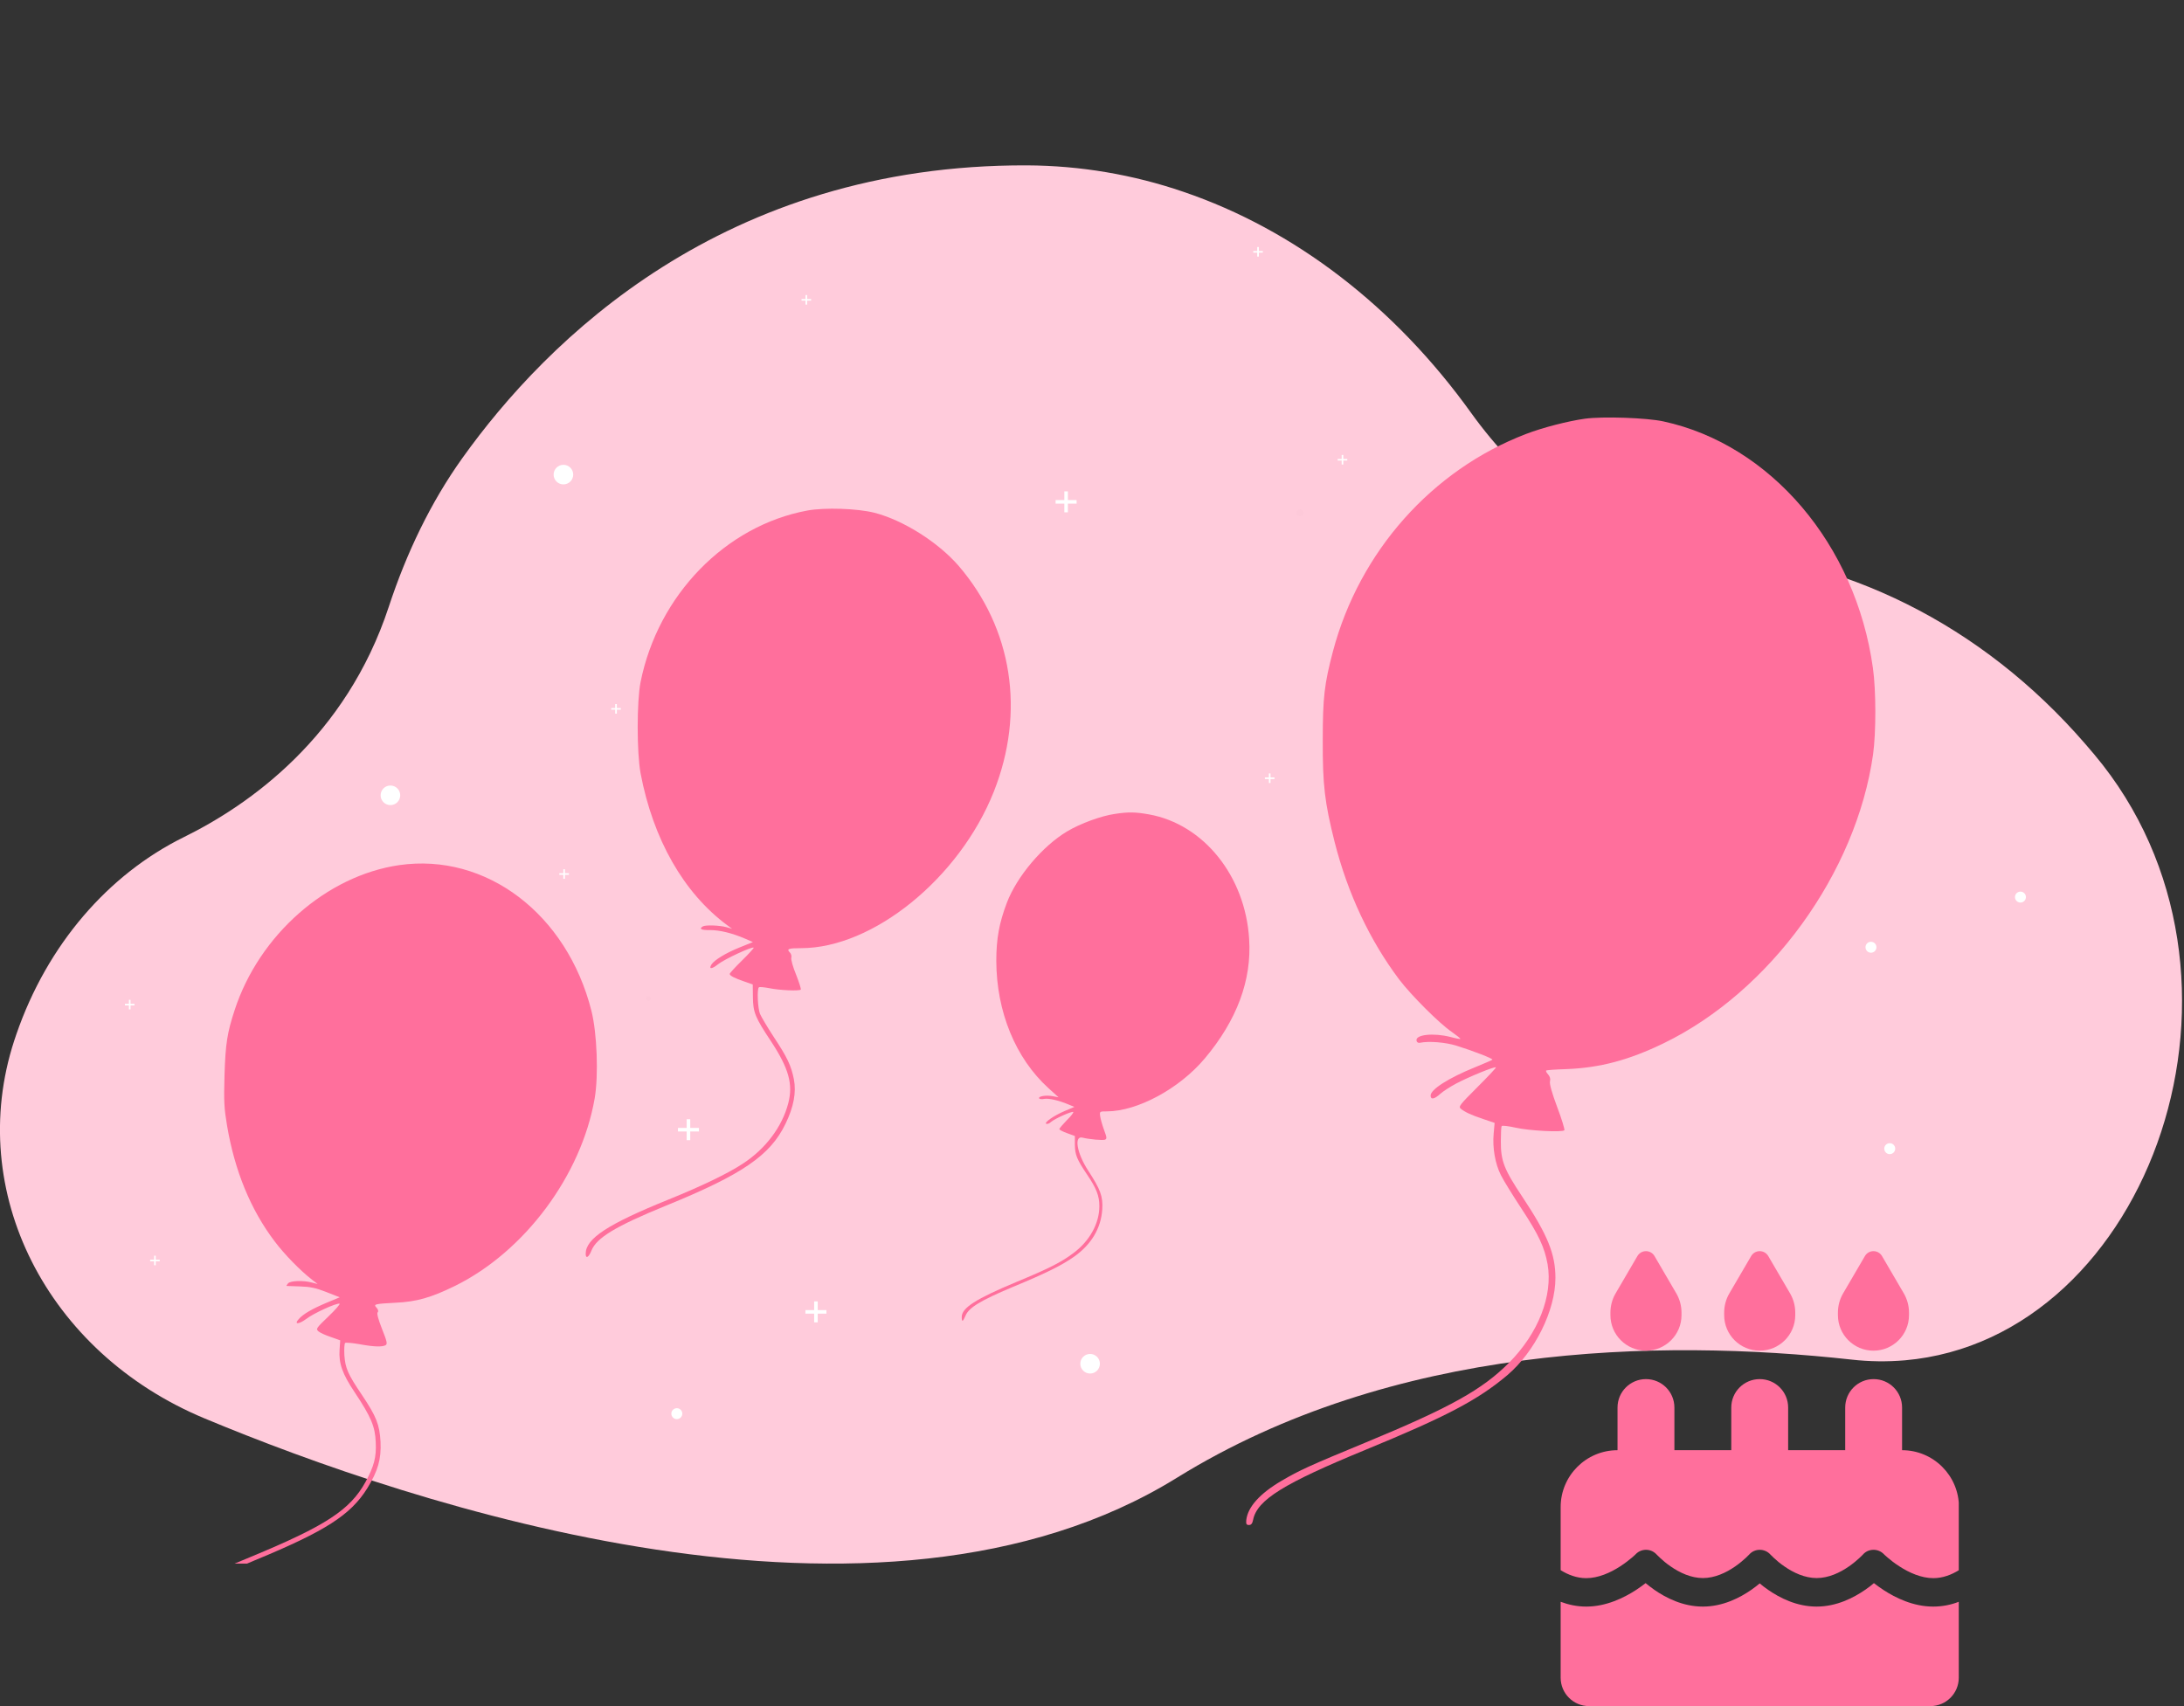 <svg width="480" height="375" viewBox="0 0 480 375" fill="none" xmlns="http://www.w3.org/2000/svg">
<rect x="0" y="0" width="480" height="375" fill="#333333" stroke="none"/>
<g clip-path="url(#clip0_2008_207)">
<path d="M418.66 298.996C414.764 299.331 410.844 299.279 406.958 298.84C364.239 294.121 306.066 295.463 258.644 324.82C193.061 365.413 90.28 330.662 44.941 311.756C10.3 297.316 -7.685 261.949 3.118 228.751C3.27 228.282 3.426 227.814 3.591 227.345C10.388 207.617 23.806 192.176 40.421 183.992C54.903 176.858 76.047 161.963 85.456 133.34C89.342 121.522 94.674 110.404 101.598 100.712C120.14 74.757 158.956 36.106 225.713 36.347C237.418 36.403 249.035 38.368 260.106 42.163C284.495 50.466 306.522 67.346 323.319 90.746C334.037 105.672 350.099 119.546 373.093 120.677C405.006 122.256 435.462 137.101 458.308 163.52C458.967 164.28 459.618 165.044 460.269 165.816C500.948 214.235 472.693 294.277 418.66 298.996Z" fill="#FFCBDB"/>
<path d="M85.806 176.96C86.996 176.96 87.961 175.996 87.961 174.807C87.961 173.618 86.996 172.654 85.806 172.654C84.616 172.654 83.652 173.618 83.652 174.807C83.652 175.996 84.616 176.96 85.806 176.96Z" fill="white"/>
<path d="M239.583 301.9C240.773 301.9 241.737 300.937 241.737 299.748C241.737 298.559 240.773 297.595 239.583 297.595C238.393 297.595 237.428 298.559 237.428 299.748C237.428 300.937 238.393 301.9 239.583 301.9Z" fill="white"/>
<path d="M148.753 311.925C149.418 311.925 149.957 311.387 149.957 310.722C149.957 310.058 149.418 309.519 148.753 309.519C148.088 309.519 147.549 310.058 147.549 310.722C147.549 311.387 148.088 311.925 148.753 311.925Z" fill="white"/>
<path d="M415.327 253.676C415.992 253.676 416.531 253.137 416.531 252.473C416.531 251.808 415.992 251.27 415.327 251.27C414.662 251.27 414.123 251.808 414.123 252.473C414.123 253.137 414.662 253.676 415.327 253.676Z" fill="white"/>
<path d="M411.204 209.406C411.869 209.406 412.408 208.867 412.408 208.203C412.408 207.539 411.869 207 411.204 207C410.539 207 410 207.539 410 208.203C410 208.867 410.539 209.406 411.204 209.406Z" fill="white"/>
<path d="M444.055 198.381C444.72 198.381 445.259 197.843 445.259 197.178C445.259 196.514 444.72 195.975 444.055 195.975C443.39 195.975 442.851 196.514 442.851 197.178C442.851 197.843 443.39 198.381 444.055 198.381Z" fill="white"/>
<path d="M123.828 106.47C125.018 106.47 125.983 105.506 125.983 104.317C125.983 103.128 125.018 102.164 123.828 102.164C122.638 102.164 121.673 103.128 121.673 104.317C121.673 105.506 122.638 106.47 123.828 106.47Z" fill="white"/>
<path d="M236.618 109.916H234.7V108H233.918V109.916H232V110.697H233.918V112.609H234.7V110.697H236.618V109.916Z" fill="white"/>
<path d="M153.618 247.916H151.7V246H150.918V247.916H149V248.697H150.918V250.609H151.7V248.697H153.618V247.916Z" fill="white"/>
<path d="M181.634 287.958H179.716V286.042H178.934V287.958H177.016V288.739H178.934V290.651H179.716V288.739H181.634V287.958Z" fill="white"/>
<path d="M277.545 55.172H276.671V54.298H276.316V55.172H275.441V55.527H276.316V56.401H276.671V55.527H277.545V55.172Z" fill="white"/>
<path d="M296.104 100.874H295.229V100H294.874V100.874H294V101.228H294.874V102.102H295.229V101.228H296.104V100.874Z" fill="white"/>
<path d="M280.104 170.874H279.229V170H278.875V170.874H278V171.228H278.875V172.102H279.229V171.228H280.104V170.874Z" fill="white"/>
<path d="M29.56 220.634H28.685V219.76H28.33V220.634H27.456V220.989H28.33V221.862H28.685V220.989H29.56V220.634Z" fill="white"/>
<path d="M35.104 276.874H34.229V276H33.874V276.874H33V277.228H33.874V278.102H34.229V277.228H35.104V276.874Z" fill="white"/>
<path d="M178.267 65.725H177.392V64.851H177.037V65.725H176.163V66.079H177.037V66.953H177.392V66.079H178.267V65.725Z" fill="white"/>
<path d="M125.036 191.932H124.162V191.058H123.807V191.932H122.932V192.286H123.807V193.16H124.162V192.286H125.036V191.932Z" fill="white"/>
<path d="M136.443 155.631H135.568V154.757H135.213V155.631H134.339V155.986H135.213V156.86H135.568V155.986H136.443V155.631Z" fill="white"/>
<g opacity="0.1">
<path opacity="0.1" d="M285.722 113.444C286.121 113.444 286.445 113.12 286.445 112.722C286.445 112.323 286.121 112 285.722 112C285.323 112 285 112.323 285 112.722C285 113.12 285.323 113.444 285.722 113.444Z" fill="black"/>
</g>
<g opacity="0.1">
<path opacity="0.1" d="M142.503 220.005C142.78 220.005 143.005 219.78 143.005 219.502C143.005 219.225 142.78 219 142.503 219C142.225 219 142 219.225 142 219.502C142 219.78 142.225 220.005 142.503 220.005Z" fill="black"/>
</g>
<path d="M403.41 181.531C403.839 181.531 404.187 181.183 404.187 180.754C404.187 180.325 403.839 179.978 403.41 179.978C402.98 179.978 402.632 180.325 402.632 180.754C402.632 181.183 402.98 181.531 403.41 181.531Z" fill="white"/>
<path d="M348.359 92.027C344.736 92.519 338.968 93.996 335.346 95.403C314.701 103.317 298.769 121.253 292.966 143.129C291.067 150.339 290.715 153.258 290.715 162.683C290.68 172.566 291.137 176.365 293.318 185.052C296.202 196.376 301.02 206.646 307.491 215.263C310.129 218.744 316.389 225.005 319.097 226.834C320.188 227.607 321.032 228.275 320.961 228.346C320.891 228.416 319.941 228.24 318.781 227.924C315.053 226.974 311.043 227.396 311.325 228.733C311.395 229.12 311.712 229.295 312.134 229.19C314.068 228.803 317.62 229.084 320.047 229.823C323.564 230.913 328.242 232.707 327.995 232.918C327.925 233.023 326.167 233.762 324.127 234.606C318.394 236.927 314.42 239.46 314.42 240.796C314.42 241.781 315.264 241.605 316.565 240.409C317.198 239.846 318.781 238.826 320.047 238.158C322.825 236.681 328.523 234.36 328.769 234.606C328.875 234.676 327.011 236.646 324.689 238.967C320.856 242.801 320.504 243.223 321.032 243.68C321.911 244.419 323.423 245.122 326.096 246.001L328.488 246.81L328.277 249.166C327.995 252.261 328.593 255.814 329.895 258.346C330.457 259.471 332.497 262.777 334.396 265.661C338.195 271.429 339.461 274.172 340.129 277.865C341.325 284.794 338.089 293.059 331.653 299.53C325.78 305.438 318.71 309.377 300.176 317.045C287.831 322.144 285.58 323.164 281.641 325.485C276.858 328.299 274.22 331.253 273.904 334.137C273.834 334.981 273.939 335.192 274.502 335.192C274.994 335.192 275.24 334.876 275.416 334.032C276.295 329.671 282.169 326.048 300.035 318.698C317.902 311.347 324.795 307.724 331.266 302.273C337.351 297.103 341.852 288.029 341.852 280.89C341.852 275.649 340.164 271.464 334.607 263.094C330.528 256.974 329.824 255.145 329.859 250.784C329.859 249.131 329.93 247.654 330.035 247.513C330.141 247.338 331.548 247.513 333.13 247.865C336.049 248.533 343.329 248.92 343.822 248.428C343.927 248.287 343.259 246.001 342.239 243.328C341.043 240.128 340.516 238.193 340.657 237.666C340.797 237.138 340.657 236.646 340.27 236.189C339.918 235.802 339.707 235.415 339.812 235.309C339.883 235.204 341.852 235.063 344.174 234.993C351.63 234.712 357.96 233.023 365.592 229.331C389.05 217.971 407.972 191.875 411.665 165.814C412.333 160.995 412.333 151.781 411.63 146.822C407.866 119.706 389.156 97.725 365.592 92.625C361.899 91.816 352.263 91.499 348.359 92.027Z" fill="#FF6F9C"/>
<path d="M177.433 112.215C159.461 115.556 144.619 130.784 140.785 149.917C139.941 154.208 139.941 165.356 140.785 169.964C143.529 184.454 150.246 196.271 159.848 203.375L160.903 204.149L159.672 203.797C158.159 203.375 155.029 203.27 154.467 203.621C153.552 204.184 154.115 204.465 156.084 204.43C158.195 204.43 160.938 205.098 163.787 206.329L165.475 207.068L162.591 208.229C159.531 209.46 156.999 211.007 156.366 211.992C155.698 213.082 156.436 213.047 157.843 211.921C159.215 210.831 165.334 207.982 165.651 208.299C165.721 208.369 164.596 209.635 163.083 211.113C161.606 212.555 160.375 213.891 160.375 214.067C160.375 214.454 161.465 215.016 163.646 215.755L165.44 216.388L165.475 219.166C165.51 222.508 165.967 223.633 169.449 228.873C173.353 234.817 174.338 238.299 173.247 242.484C171.911 247.654 168.253 252.543 163.189 255.814C159.988 257.924 154.22 260.702 147.011 263.621C133.54 269.073 128.722 272.238 128.722 275.579C128.722 276.74 129.39 276.388 129.988 274.876C131.114 272.062 135.299 269.53 146.307 265.028C163.154 258.17 169.308 253.95 172.649 246.986C174.443 243.293 175.041 240.093 174.478 237.209C173.88 234.219 173.036 232.426 170.082 227.959C168.675 225.814 167.304 223.492 167.022 222.824C166.53 221.558 166.354 217.443 166.776 217.021C166.882 216.88 167.937 216.986 169.062 217.197C171.208 217.654 175.639 217.865 175.991 217.513C176.096 217.408 175.639 215.931 174.971 214.243C174.267 212.555 173.81 210.866 173.916 210.515C174.021 210.163 173.88 209.635 173.599 209.354C172.825 208.58 173.247 208.404 176.061 208.404C191.887 208.404 210.844 193.035 218.406 174.043C225.369 156.494 222.521 138.135 210.668 124.348C206.166 119.178 198.57 114.36 192.204 112.707C188.441 111.757 181.301 111.511 177.433 112.215Z" fill="#FF6F9C"/>
<path d="M245.029 178.897C242.04 179.319 237.433 181.007 234.549 182.73C229.168 185.931 223.505 192.613 221.29 198.416C219.601 202.883 218.968 206.294 218.968 211.218C219.004 222.367 223.189 232.601 230.434 239.178L232.649 241.183L231.348 240.937C229.871 240.655 228.113 240.972 228.394 241.429C228.499 241.605 228.992 241.64 229.484 241.535C230.469 241.359 232.685 241.851 234.76 242.73L236.131 243.293L234.056 244.172C231.63 245.192 229.308 246.81 229.977 247.021C230.223 247.091 230.68 246.916 230.996 246.599C231.841 245.861 235.639 244.172 235.885 244.419C235.991 244.524 235.358 245.368 234.443 246.247C233.564 247.162 232.825 248.006 232.825 248.182C232.825 248.322 233.599 248.744 234.513 249.061L236.237 249.694V251.664C236.272 253.844 236.694 254.864 238.875 258.1C240.95 261.159 241.618 262.812 241.618 265.098C241.618 268.932 239.472 272.801 235.85 275.474C233.177 277.478 230.434 278.85 223.4 281.769C214.467 285.497 211.372 287.467 211.372 289.471C211.372 290.667 211.618 290.562 212.216 289.155C212.954 287.396 215.522 285.849 222.45 282.93C229.941 279.835 233.388 278.111 236.166 276.142C239.895 273.469 241.97 269.952 242.251 265.872C242.427 262.953 241.899 261.511 239.156 257.291C236.694 253.528 235.991 249.589 237.89 250.046C239.472 250.433 242.321 250.679 242.849 250.503C243.306 250.292 243.271 250.046 242.638 248.322C242.251 247.267 241.864 245.896 241.794 245.333C241.653 244.278 241.688 244.278 243.306 244.278C250.023 244.243 259.203 239.284 264.795 232.637C271.829 224.266 275.135 215.438 274.537 206.4C273.693 192.543 264.513 181.148 252.521 179.002C249.566 178.475 248.019 178.44 245.029 178.897Z" fill="#FF6F9C"/>
<path d="M87.749 190.151C71.782 192.472 57.011 205.45 51.594 221.945C49.941 226.974 49.554 229.366 49.343 236.365C49.168 242.168 49.273 243.645 49.906 247.443C51.594 257.361 55.076 265.872 60.352 272.836C62.462 275.649 66.014 279.307 68.582 281.277L69.812 282.226L68.582 281.91C66.682 281.382 63.798 281.488 63.306 282.086C63.06 282.367 62.919 282.613 62.989 282.648C63.06 282.648 64.396 282.683 65.944 282.754C68.159 282.824 69.39 283.07 71.712 283.985L74.666 285.145L71.782 286.341C68.617 287.678 66.647 288.803 65.662 289.928C64.537 291.159 65.662 291.124 67.315 289.893C68.898 288.662 73.998 286.341 74.631 286.552C74.807 286.623 73.716 287.889 72.169 289.366C69.531 291.898 69.39 292.074 69.953 292.601C70.305 292.918 71.536 293.481 72.696 293.868L74.771 294.606L74.631 296.646C74.42 299.635 75.229 301.957 77.937 306.001C81.559 311.453 82.438 313.528 82.579 316.974C82.755 320.28 82.192 322.32 80.328 325.732C76.952 331.886 71.536 335.403 55.041 342.226C45.404 346.2 42.485 347.748 40.023 350.14C38.335 351.757 37.984 352.32 37.984 353.27C37.984 354.712 38.722 354.571 39.109 353.059C39.777 350.456 44.138 347.889 56.061 342.93C71.571 336.529 77.057 332.977 80.715 327.138C83.072 323.305 83.81 320.737 83.634 316.904C83.423 313.141 82.72 311.347 79.59 306.669C76.424 301.992 75.897 300.726 75.686 297.877C75.615 296.505 75.686 295.274 75.862 295.169C76.037 295.063 77.444 295.169 78.992 295.45C82.227 296.048 84.021 296.083 84.76 295.661C85.182 295.38 85.041 294.817 83.951 292.074C83.107 289.928 82.79 288.662 83.001 288.451C83.212 288.24 83.142 287.889 82.79 287.467C82.016 286.658 82.263 286.587 86.87 286.341C91.583 286.13 94.748 285.216 100.059 282.613C115.322 275.052 127.737 258.381 130.692 241.464C131.571 236.4 131.219 227.08 129.988 222.191C124.607 200.878 106.846 187.408 87.749 190.151Z" fill="#FF6F9C"/>
</g>
<g clip-path="url(#clip1_2008_207)">
<path d="M359.875 276.074L355.07 284.297C354.328 285.566 353.938 287.031 353.938 288.516V289.062C353.938 293.379 357.434 296.875 361.75 296.875C366.066 296.875 369.562 293.379 369.562 289.062V288.516C369.562 287.031 369.172 285.586 368.43 284.297L363.625 276.074C363.234 275.41 362.531 275 361.75 275C360.969 275 360.266 275.41 359.875 276.074ZM384.875 276.074L380.07 284.297C379.328 285.566 378.938 287.031 378.938 288.516V289.062C378.938 293.379 382.434 296.875 386.75 296.875C391.066 296.875 394.562 293.379 394.562 289.062V288.516C394.562 287.031 394.172 285.586 393.43 284.297L388.625 276.074C388.234 275.41 387.531 275 386.75 275C385.969 275 385.266 275.41 384.875 276.074ZM405.07 284.297C404.328 285.566 403.938 287.031 403.938 288.516V289.062C403.938 293.379 407.434 296.875 411.75 296.875C416.066 296.875 419.562 293.379 419.562 289.062V288.516C419.562 287.031 419.172 285.586 418.43 284.297L413.625 276.074C413.234 275.41 412.531 275 411.75 275C410.969 275 410.266 275.41 409.875 276.074L405.07 284.297ZM368 309.375C368 305.918 365.207 303.125 361.75 303.125C358.293 303.125 355.5 305.918 355.5 309.375V318.75C348.605 318.75 343 324.355 343 331.25V345.117C344.621 346.133 346.535 346.875 348.625 346.875C351.262 346.875 353.937 345.684 356.125 344.258C357.18 343.574 358.059 342.871 358.664 342.363C358.957 342.109 359.191 341.895 359.348 341.758C359.426 341.68 359.484 341.641 359.504 341.602L359.523 341.582C360.129 340.957 360.969 340.625 361.848 340.645C362.727 340.664 363.527 341.055 364.113 341.699L364.133 341.719C364.152 341.738 364.211 341.797 364.27 341.855C364.406 341.992 364.602 342.187 364.875 342.441C365.422 342.949 366.203 343.633 367.18 344.297C369.172 345.684 371.672 346.855 374.27 346.855C376.867 346.855 379.367 345.684 381.359 344.297C382.336 343.613 383.117 342.949 383.664 342.441C383.937 342.187 384.133 341.992 384.27 341.855C384.328 341.797 384.387 341.738 384.406 341.719L384.426 341.699C385.012 341.016 385.871 340.645 386.77 340.645C387.668 340.645 388.527 341.035 389.113 341.699L389.133 341.719C389.152 341.738 389.211 341.797 389.27 341.855C389.406 341.992 389.602 342.187 389.875 342.441C390.422 342.949 391.203 343.633 392.18 344.297C394.172 345.684 396.672 346.855 399.27 346.855C401.867 346.855 404.367 345.684 406.359 344.297C407.336 343.613 408.117 342.949 408.664 342.441C408.938 342.187 409.133 341.992 409.27 341.855C409.328 341.797 409.387 341.738 409.406 341.719L409.426 341.699C409.992 341.035 410.813 340.664 411.691 340.645C412.57 340.625 413.391 340.957 414.016 341.582L414.035 341.602C414.074 341.641 414.113 341.68 414.191 341.758C414.348 341.895 414.562 342.109 414.875 342.363C415.48 342.871 416.34 343.574 417.414 344.258C419.602 345.684 422.277 346.875 424.914 346.875C427.004 346.875 428.918 346.113 430.539 345.117V331.25C430.539 324.355 424.934 318.75 418.039 318.75V309.375C418.039 305.918 415.246 303.125 411.789 303.125C408.332 303.125 405.539 305.918 405.539 309.375V318.75H393V309.375C393 305.918 390.207 303.125 386.75 303.125C383.293 303.125 380.5 305.918 380.5 309.375V318.75H368V309.375ZM430.5 352.07C428.84 352.715 426.945 353.125 424.875 353.125C420.48 353.125 416.594 351.191 413.977 349.492C413.176 348.965 412.453 348.438 411.848 347.969C411.301 348.438 410.656 348.945 409.934 349.434C407.414 351.172 403.664 353.125 399.25 353.125C394.836 353.125 391.086 351.172 388.586 349.434C387.902 348.965 387.277 348.477 386.75 348.027C386.223 348.477 385.598 348.945 384.914 349.434C382.414 351.172 378.664 353.125 374.25 353.125C369.836 353.125 366.086 351.172 363.586 349.434C362.863 348.926 362.219 348.418 361.672 347.969C361.066 348.438 360.344 348.965 359.543 349.492C356.906 351.191 353.02 353.125 348.625 353.125C346.555 353.125 344.66 352.695 343 352.07V368.75C343 372.207 345.793 375 349.25 375H424.25C427.707 375 430.5 372.207 430.5 368.75V352.07Z" fill="#FF6F9C"/>
</g>
<defs>
<clipPath id="clip0_2008_207">
<rect width="479.571" height="343.679" fill="white"/>
</clipPath>
<clipPath id="clip1_2008_207">
<rect width="87.5" height="100" fill="white" transform="translate(343 275)"/>
</clipPath>
</defs>
</svg>
